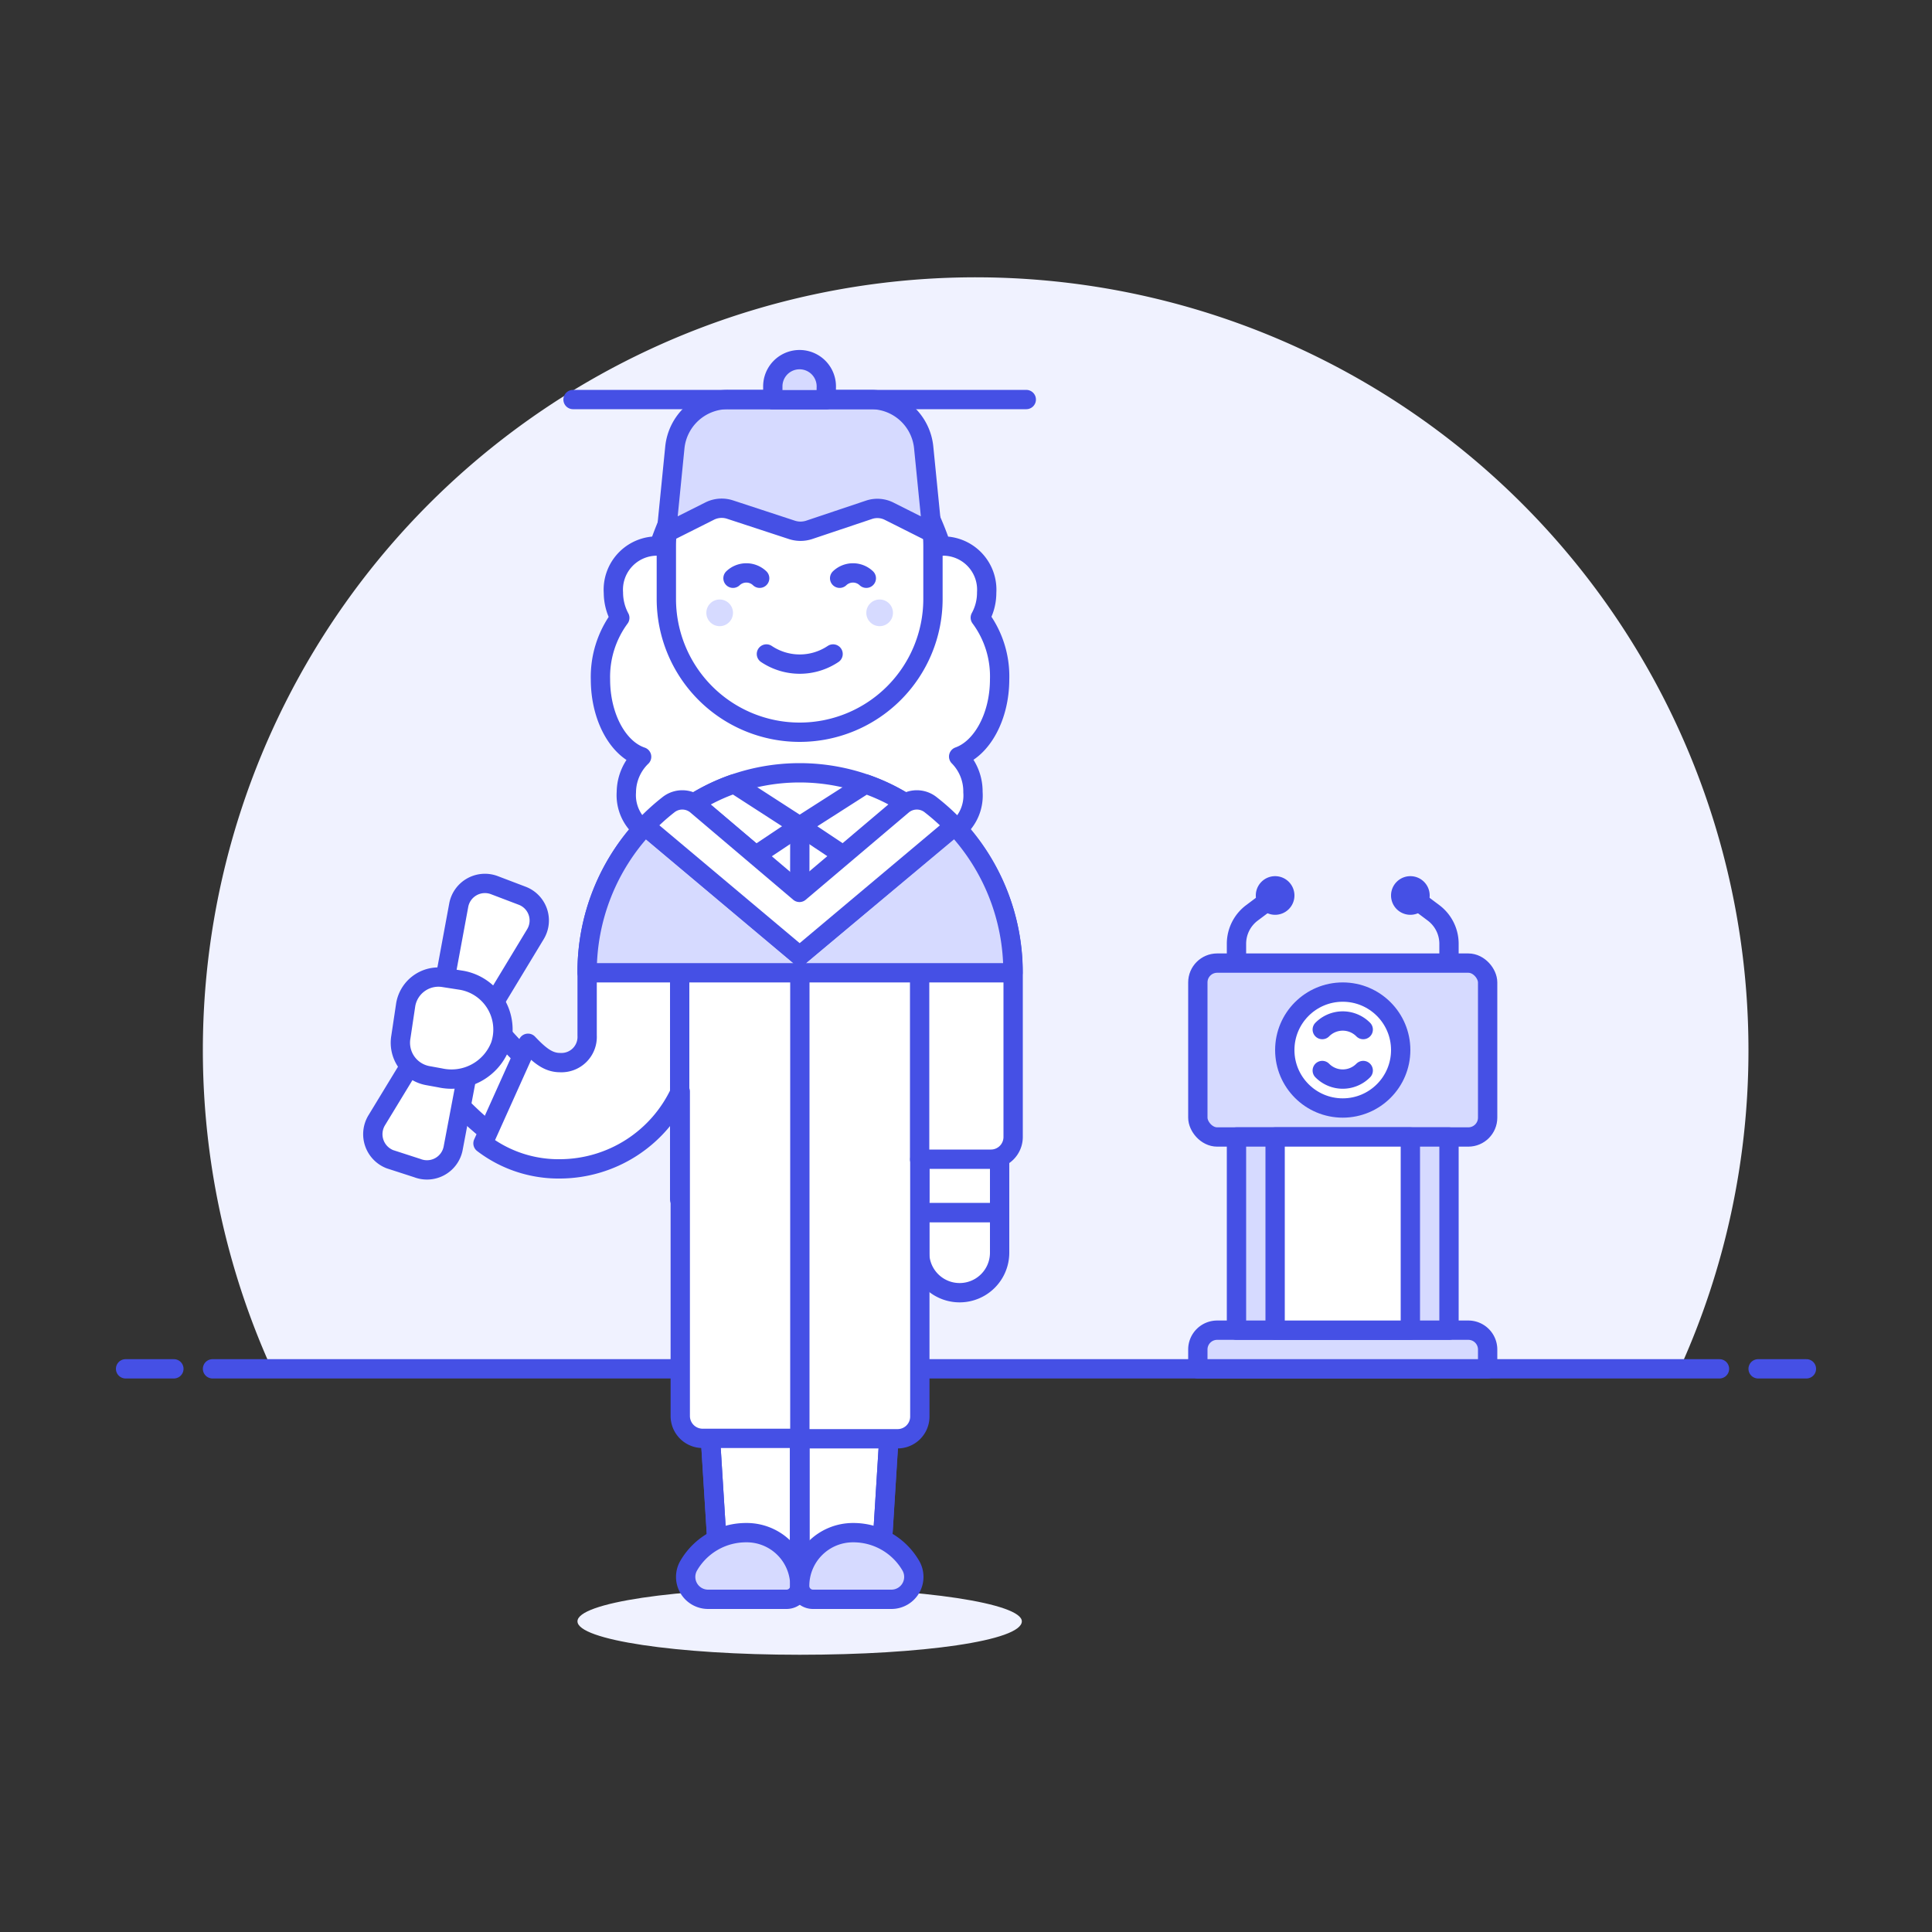 <svg id="Layer_1" data-name="Layer 1" xmlns="http://www.w3.org/2000/svg" viewBox="0 0 100 100"><rect x="0" y="0" width="100" height="100" fill="#333333" stroke="none"/><defs><style>.cls-1{fill:#f0f2ff;}.cls-2{fill:none;}.cls-2,.cls-4,.cls-6{stroke:#4550e5;stroke-linecap:round;stroke-linejoin:round;}.cls-3{fill:#4550e5;}.cls-4,.cls-5{fill:#d6daff;}.cls-6,.cls-7{fill:#fff;}</style></defs><title>graduate-female</title><path class="cls-1" d="M90.5,54.35a40,40,0,1,0-76.44,16.5H86.94A39.85,39.85,0,0,0,90.5,54.35Z"/><line class="cls-2" x1="11" y1="70.85" x2="89" y2="70.85"/><line class="cls-2" x1="6.5" y1="70.85" x2="9" y2="70.85"/><line class="cls-2" x1="91" y1="70.85" x2="93.5" y2="70.85"/><path class="cls-2" d="M64,49.85v-1a2,2,0,0,1,.8-1.6l1.2-.9"/><path class="cls-3" d="M66,45.35a1,1,0,1,0,1,1,1,1,0,0,0-1-1Z"/><path class="cls-2" d="M75,49.85v-1a2,2,0,0,0-.8-1.6l-1.2-.9"/><path class="cls-3" d="M73,45.35a1,1,0,1,0,1,1,1,1,0,0,0-1-1Z"/><path class="cls-4" d="M76,68.85H63a1,1,0,0,0-1,1v1H77v-1A1,1,0,0,0,76,68.85Z"/><rect class="cls-5" x="62" y="49.85" width="15" height="9" rx="1" ry="1"/><rect class="cls-2" x="62" y="49.85" width="15" height="9" rx="1" ry="1"/><rect class="cls-5" x="64" y="58.85" width="11" height="10"/><rect class="cls-2" x="64" y="58.85" width="11" height="10"/><circle class="cls-6" cx="69.5" cy="54.35" r="3"/><rect class="cls-7" x="66" y="58.85" width="7" height="10"/><rect class="cls-2" x="66" y="58.85" width="7" height="10"/><path class="cls-2" d="M68.44,53.29a1.49,1.49,0,0,1,2.12,0"/><path class="cls-2" d="M70.56,55.41a1.49,1.49,0,0,1-2.12,0"/><path class="cls-1" d="M52.89,83.92c0,1-5.15,1.73-11.5,1.73s-11.5-.77-11.5-1.73S35,82.2,41.39,82.2,52.89,83,52.89,83.92Z"/><path class="cls-7" d="M39.18,47.1a5.43,5.43,0,0,0,2.21.49,5.52,5.52,0,0,0,2.22-.49,2.41,2.41,0,0,0,1.92,1.18c1.53,0,2.76-1.86,2.76-4.14,0-.24,0-.47,0-.7h0A2.27,2.27,0,0,0,50.36,41a2.57,2.57,0,0,0-.74-1.84c1.21-.43,2.12-2.07,2.12-4a5.09,5.09,0,0,0-1-3.19,2.67,2.67,0,0,0,.33-1.3A2.26,2.26,0,0,0,49,28.27a1.33,1.33,0,0,0-.28,0c-1.4-4.13-4.14-6.93-7.31-6.93s-5.9,2.8-7.3,6.93a1.36,1.36,0,0,0-.29,0,2.26,2.26,0,0,0-2.07,2.41,2.78,2.78,0,0,0,.33,1.3,5.15,5.15,0,0,0-1,3.19c0,1.95.91,3.59,2.13,4A2.58,2.58,0,0,0,32.42,41a2.27,2.27,0,0,0,2.07,2.42h0a5.36,5.36,0,0,0,0,.7c0,2.28,1.24,4.14,2.76,4.14A2.42,2.42,0,0,0,39.18,47.1Z"/><path class="cls-2" d="M39.18,47.1a5.43,5.43,0,0,0,2.21.49,5.52,5.52,0,0,0,2.22-.49,2.41,2.41,0,0,0,1.92,1.18c1.53,0,2.76-1.86,2.76-4.14,0-.24,0-.47,0-.7h0A2.27,2.27,0,0,0,50.36,41a2.57,2.57,0,0,0-.74-1.84c1.21-.43,2.12-2.07,2.12-4a5.09,5.09,0,0,0-1-3.19,2.67,2.67,0,0,0,.33-1.3A2.26,2.26,0,0,0,49,28.27a1.33,1.33,0,0,0-.28,0c-1.4-4.13-4.14-6.93-7.31-6.93s-5.9,2.8-7.3,6.93a1.36,1.36,0,0,0-.29,0,2.26,2.26,0,0,0-2.07,2.41,2.78,2.78,0,0,0,.33,1.3,5.15,5.15,0,0,0-1,3.19c0,1.95.91,3.59,2.13,4A2.58,2.58,0,0,0,32.42,41a2.27,2.27,0,0,0,2.07,2.42h0a5.36,5.36,0,0,0,0,.7c0,2.28,1.24,4.14,2.76,4.14A2.42,2.42,0,0,0,39.18,47.1Z"/><path class="cls-6" d="M34.49,31a6.9,6.9,0,0,0,13.8,0V28.27a6.9,6.9,0,0,0-13.8,0Z"/><circle class="cls-5" cx="37.25" cy="31.72" r="0.69"/><circle class="cls-5" cx="45.53" cy="31.72" r="0.69"/><path class="cls-2" d="M39.67,33.85a3.1,3.1,0,0,0,3.45,0"/><path class="cls-2" d="M37.94,29.93a1,1,0,0,1,1.38,0"/><path class="cls-2" d="M43.46,29.93a1,1,0,0,1,1.38,0"/><path class="cls-4" d="M45.11,20.68H37.68a2.76,2.76,0,0,0-2.75,2.48l-.44,4.42,2.25-1.13a1.39,1.39,0,0,1,1.06-.07L41,27.43a1.44,1.44,0,0,0,.87,0L45,26.38a1.36,1.36,0,0,1,1,.07l2.25,1.13-.44-4.42A2.75,2.75,0,0,0,45.11,20.68Z"/><line class="cls-2" x1="29.66" y1="20.68" x2="53.12" y2="20.68"/><path class="cls-4" d="M42.77,20A1.38,1.38,0,0,0,40,20v.69h2.76Z"/><polygon class="cls-6" points="41.39 82.08 45.53 82.08 46.22 71.05 41.39 71.05 41.39 82.08"/><polygon class="cls-2" points="41.39 82.08 45.53 82.08 46.22 71.05 41.39 71.05 41.39 82.08"/><polygon class="cls-6" points="41.39 82.08 37.25 82.08 36.56 71.05 41.39 71.05 41.39 82.08"/><polygon class="cls-2" points="41.39 82.08 37.25 82.08 36.56 71.05 41.39 71.05 41.39 82.08"/><line class="cls-2" x1="41.39" y1="71.05" x2="41.39" y2="82.09"/><path class="cls-4" d="M36.64,82.78a1.16,1.16,0,0,1-1-1.73,3.43,3.43,0,0,1,3-1.72,2.75,2.75,0,0,1,2.76,2.76.69.69,0,0,1-.69.69Z"/><path class="cls-4" d="M46.15,82.78a1.16,1.16,0,0,0,1-1.73,3.44,3.44,0,0,0-3-1.72,2.76,2.76,0,0,0-2.76,2.76.69.69,0,0,0,.69.69Z"/><path class="cls-6" d="M51.74,50.35a10.35,10.35,0,1,0-20.7,0v3.79H47.6v8.63h4.14Z"/><line class="cls-2" x1="35.18" y1="62.08" x2="35.18" y2="48.28"/><line class="cls-2" x1="47.6" y1="62.08" x2="47.6" y2="48.28"/><line class="cls-2" x1="41.4" y1="42.76" x2="41.39" y2="49.47"/><path class="cls-6" d="M39.11,44.28l2.28-1.52h0L38,40.57a10,10,0,0,0-2.08,1Z"/><path class="cls-6" d="M43.67,44.28l-2.28-1.52h0l3.41-2.18a10,10,0,0,1,2.08,1Z"/><path class="cls-6" d="M47.6,64.84a2.07,2.07,0,1,0,4.14,0V62.77H47.6Z"/><path class="cls-6" d="M35.18,52.3v1.3A6.2,6.2,0,0,1,29,59.81c-3.08,0-4.44-1.87-6.63-4.07a2.07,2.07,0,0,1,2.92-2.93C27,54.59,27.64,55.64,29,55.64a2,2,0,0,0,2.07-2c0-.43,0-1.3,0-1.3Z"/><path class="cls-6" d="M25.26,52.81C27,54.59,27.64,55.64,29,55.64a2,2,0,0,0,2.07-2c0-.43,0-1.3,0-1.3h4.13v1.3A6.2,6.2,0,0,1,29,59.81c-3.08,0-4.44-1.87-6.63-4.07Z"/><path class="cls-7" d="M33.39,42.75a11,11,0,0,0-3,7.6v2.07h0V53.6A1.33,1.33,0,0,1,29,55c-.57,0-1-.29-1.67-1L25,59.18a6.44,6.44,0,0,0,4,1.32,6.88,6.88,0,0,0,6.21-4v16.8a1.16,1.16,0,0,0,1.15,1.15h5.06v-25Z"/><path class="cls-2" d="M33.39,42.75a11,11,0,0,0-3,7.6v2.07h0V53.6A1.33,1.33,0,0,1,29,55c-.57,0-1-.29-1.67-1L25,59.18a6.44,6.44,0,0,0,4,1.32,6.88,6.88,0,0,0,6.21-4v16.8a1.16,1.16,0,0,0,1.15,1.15h5.06v-25Z"/><path class="cls-7" d="M49.4,42.75l-8,6.72v25h5.06a1.15,1.15,0,0,0,1.15-1.15V60h3.68a1.15,1.15,0,0,0,1.15-1.15V50.35A11,11,0,0,0,49.4,42.75Z"/><path class="cls-2" d="M49.4,42.75l-8,6.72v25h5.06a1.15,1.15,0,0,0,1.15-1.15V60h3.68a1.15,1.15,0,0,0,1.15-1.15V50.35A11,11,0,0,0,49.4,42.75Z"/><line class="cls-2" x1="35.18" y1="48.28" x2="35.18" y2="56.56"/><line class="cls-2" x1="47.6" y1="48.28" x2="47.6" y2="60.01"/><path class="cls-5" d="M41.39,49.47l-8-6.72a11,11,0,0,0-3,7.6H52.43a11,11,0,0,0-3-7.6Z"/><path class="cls-2" d="M41.39,49.47l-8-6.72a11,11,0,0,0-3,7.6H52.43a11,11,0,0,0-3-7.6Z"/><path class="cls-7" d="M33.39,42.75l8,6.72,8-6.72a11.34,11.34,0,0,0-1.21-1.09,1.15,1.15,0,0,0-1.45,0l-5.35,4.53-5.34-4.53a1.15,1.15,0,0,0-1.45,0A11.34,11.34,0,0,0,33.39,42.75Z"/><path class="cls-2" d="M33.39,42.75l8,6.72,8-6.72a11.34,11.34,0,0,0-1.21-1.09,1.15,1.15,0,0,0-1.45,0l-5.35,4.53-5.34-4.53a1.15,1.15,0,0,0-1.45,0A11.34,11.34,0,0,0,33.39,42.75Z"/><path class="cls-6" d="M23.45,59.46a1.38,1.38,0,0,1-1.85,1L20.18,60a1.39,1.39,0,0,1-.69-2l3.15-5.18,1.11-6a1.38,1.38,0,0,1,1.85-1l1.42.54a1.37,1.37,0,0,1,.69,2l-3.14,5.19Z"/><path class="cls-6" d="M23.9,50.74a2.59,2.59,0,0,1,2,3.37,2.71,2.71,0,0,1-3.12,1.68l-.66-.12a1.73,1.73,0,0,1-1.37-2L21,52a1.72,1.72,0,0,1,2-1.4Z"/></svg>